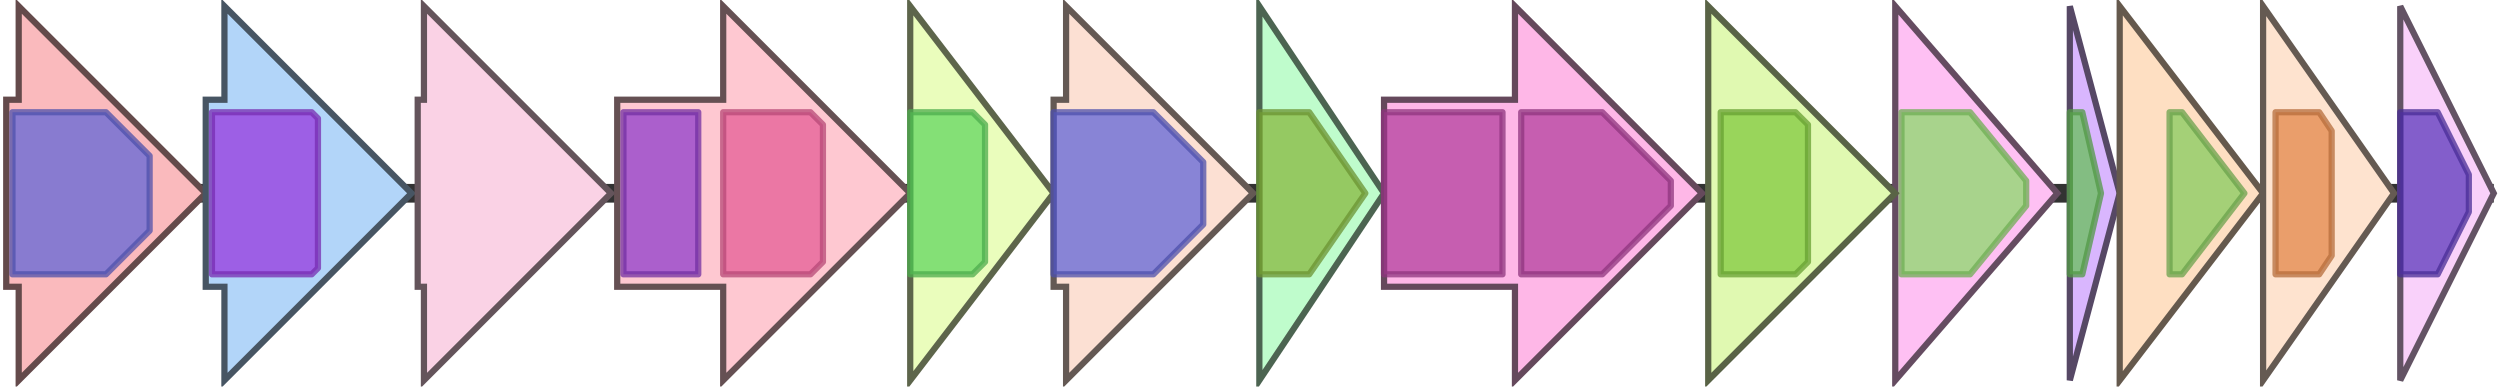 <svg version="1.1" baseProfile="full" xmlns="http://www.w3.org/2000/svg" width="401" height="62">
	<line x1="1" y1="31" x2="400" y2="31" style="stroke:rgb(50,50,50); stroke-width:3 "/>
	<g>
		<title>tunJ</title>
		<polygon class="tunJ" points="304,16 304,16 304,1 330,31 304,61 304,46 304,46" fill="rgb(254,192,243)" fill-opacity="1.0" stroke="rgb(101,76,97)" stroke-width="1" />
		<g>
			<title>PF01061</title>
			<polygon class="PF01061" points="305,18 316,18 325,29 325,33 316,44 305,44" stroke-linejoin="round" width="20" height="26" fill="rgb(139,217,106)" stroke="rgb(111,173,84)" stroke-width="1" opacity="0.75" />
		</g>
	</g>
	<g>
		<title>tunK</title>
		<polygon class="tunK" points="332,16 332,16 332,1 340,31 332,61 332,46 332,46" fill="rgb(217,182,254)" fill-opacity="1.0" stroke="rgb(86,72,101)" stroke-width="1" />
		<g>
			<title>PF00550</title>
			<polygon class="PF00550" points="332,18 334,18 337,31 334,44 332,44" stroke-linejoin="round" width="6" height="26" fill="rgb(103,191,88)" stroke="rgb(82,152,70)" stroke-width="1" opacity="0.75" />
		</g>
	</g>
	<g>
		<title>tunL</title>
		<polygon class="tunL" points="340,16 340,16 340,1 363,31 340,61 340,46 340,46" fill="rgb(254,223,194)" fill-opacity="1.0" stroke="rgb(101,89,77)" stroke-width="1" />
		<g>
			<title>PF01569</title>
			<polygon class="PF01569" points="348,18 350,18 360,31 360,31 350,44 348,44" stroke-linejoin="round" width="12" height="26" fill="rgb(133,203,94)" stroke="rgb(106,162,75)" stroke-width="1" opacity="0.75" />
		</g>
	</g>
	<g>
		<title>tunM</title>
		<polygon class="tunM" points="363,16 363,16 363,1 384,31 363,61 363,46 363,46" fill="rgb(254,227,207)" fill-opacity="1.0" stroke="rgb(101,90,82)" stroke-width="1" />
		<g>
			<title>PF13649</title>
			<polygon class="PF13649" points="365,18 372,18 374,21 374,41 372,44 365,44" stroke-linejoin="round" width="9" height="26" fill="rgb(227,135,74)" stroke="rgb(181,108,59)" stroke-width="1" opacity="0.75" />
		</g>
	</g>
	<g>
		<title>tunN</title>
		<polygon class="tunN" points="385,16 385,16 385,1 400,31 385,61 385,46 385,46" fill="rgb(249,209,250)" fill-opacity="1.0" stroke="rgb(99,83,100)" stroke-width="1" />
		<g>
			<title>PF00293</title>
			<polygon class="PF00293" points="385,18 391,18 396,28 396,34 391,44 385,44" stroke-linejoin="round" width="11" height="26" fill="rgb(92,56,187)" stroke="rgb(73,44,149)" stroke-width="1" opacity="0.75" />
		</g>
	</g>
	<g>
		<title>tunA</title>
		<polygon class="tunA" points="1,16 3,16 3,1 33,31 3,61 3,46 1,46" fill="rgb(250,186,189)" fill-opacity="1.0" stroke="rgb(100,74,75)" stroke-width="1" />
		<g>
			<title>PF01370</title>
			<polygon class="PF01370" points="2,18 17,18 24,25 24,37 17,44 2,44" stroke-linejoin="round" width="22" height="26" fill="rgb(98,102,214)" stroke="rgb(78,81,171)" stroke-width="1" opacity="0.75" />
		</g>
	</g>
	<g>
		<title>tunB</title>
		<polygon class="tunB" points="33,16 36,16 36,1 66,31 36,61 36,46 33,46" fill="rgb(178,213,249)" fill-opacity="1.0" stroke="rgb(71,85,99)" stroke-width="1" />
		<g>
			<title>PF04055</title>
			<polygon class="PF04055" points="34,18 50,18 51,19 51,43 50,44 34,44" stroke-linejoin="round" width="17" height="26" fill="rgb(149,56,222)" stroke="rgb(119,44,177)" stroke-width="1" opacity="0.75" />
		</g>
	</g>
	<g>
		<title>tunC</title>
		<polygon class="tunC" points="67,16 68,16 68,1 98,31 68,61 68,46 67,46" fill="rgb(250,210,229)" fill-opacity="1.0" stroke="rgb(100,84,91)" stroke-width="1" />
	</g>
	<g>
		<title>tunD</title>
		<polygon class="tunD" points="99,16 116,16 116,1 146,31 116,61 116,46 99,46" fill="rgb(254,200,209)" fill-opacity="1.0" stroke="rgb(101,80,83)" stroke-width="1" />
		<g>
			<title>PF13579</title>
			<rect class="PF13579" x="100" y="18" stroke-linejoin="round" width="12" height="26" fill="rgb(143,60,202)" stroke="rgb(114,47,161)" stroke-width="1" opacity="0.75" />
		</g>
		<g>
			<title>PF00534</title>
			<polygon class="PF00534" points="116,18 130,18 132,20 132,42 130,44 116,44" stroke-linejoin="round" width="16" height="26" fill="rgb(228,92,150)" stroke="rgb(182,73,119)" stroke-width="1" opacity="0.75" />
		</g>
	</g>
	<g>
		<title>tunE</title>
		<polygon class="tunE" points="146,16 146,16 146,1 169,31 146,61 146,46 146,46" fill="rgb(234,253,188)" fill-opacity="1.0" stroke="rgb(93,101,75)" stroke-width="1" />
		<g>
			<title>PF02585</title>
			<polygon class="PF02585" points="146,18 156,18 158,20 158,42 156,44 146,44" stroke-linejoin="round" width="12" height="26" fill="rgb(97,215,95)" stroke="rgb(77,172,76)" stroke-width="1" opacity="0.75" />
		</g>
	</g>
	<g>
		<title>tunF</title>
		<polygon class="tunF" points="169,16 171,16 171,1 201,31 171,61 171,46 169,46" fill="rgb(252,224,211)" fill-opacity="1.0" stroke="rgb(100,89,84)" stroke-width="1" />
		<g>
			<title>PF01370</title>
			<polygon class="PF01370" points="169,18 185,18 193,26 193,36 185,44 169,44" stroke-linejoin="round" width="24" height="26" fill="rgb(98,102,214)" stroke="rgb(78,81,171)" stroke-width="1" opacity="0.75" />
		</g>
	</g>
	<g>
		<title>tunG</title>
		<polygon class="tunG" points="202,16 202,16 202,1 222,31 202,61 202,46 202,46" fill="rgb(191,252,204)" fill-opacity="1.0" stroke="rgb(76,100,81)" stroke-width="1" />
		<g>
			<title>PF00300</title>
			<polygon class="PF00300" points="202,18 210,18 219,31 210,44 202,44" stroke-linejoin="round" width="18" height="26" fill="rgb(135,184,63)" stroke="rgb(107,147,50)" stroke-width="1" opacity="0.75" />
		</g>
	</g>
	<g>
		<title>tunH</title>
		<polygon class="tunH" points="222,16 243,16 243,1 273,31 243,61 243,46 222,46" fill="rgb(254,183,231)" fill-opacity="1.0" stroke="rgb(101,73,92)" stroke-width="1" />
		<g>
			<title>PF01663</title>
			<rect class="PF01663" x="222" y="18" stroke-linejoin="round" width="19" height="26" fill="rgb(178,65,158)" stroke="rgb(142,52,126)" stroke-width="1" opacity="0.75" />
		</g>
		<g>
			<title>PF01663</title>
			<polygon class="PF01663" points="244,18 257,18 268,29 268,33 257,44 244,44" stroke-linejoin="round" width="24" height="26" fill="rgb(178,65,158)" stroke="rgb(142,52,126)" stroke-width="1" opacity="0.75" />
		</g>
	</g>
	<g>
		<title>tunI</title>
		<polygon class="tunI" points="274,16 274,16 274,1 304,31 274,61 274,46 274,46" fill="rgb(224,249,177)" fill-opacity="1.0" stroke="rgb(89,99,70)" stroke-width="1" />
		<g>
			<title>PF00005</title>
			<polygon class="PF00005" points="276,18 288,18 290,20 290,42 288,44 276,44" stroke-linejoin="round" width="14" height="26" fill="rgb(129,201,63)" stroke="rgb(103,160,50)" stroke-width="1" opacity="0.75" />
		</g>
	</g>
</svg>
